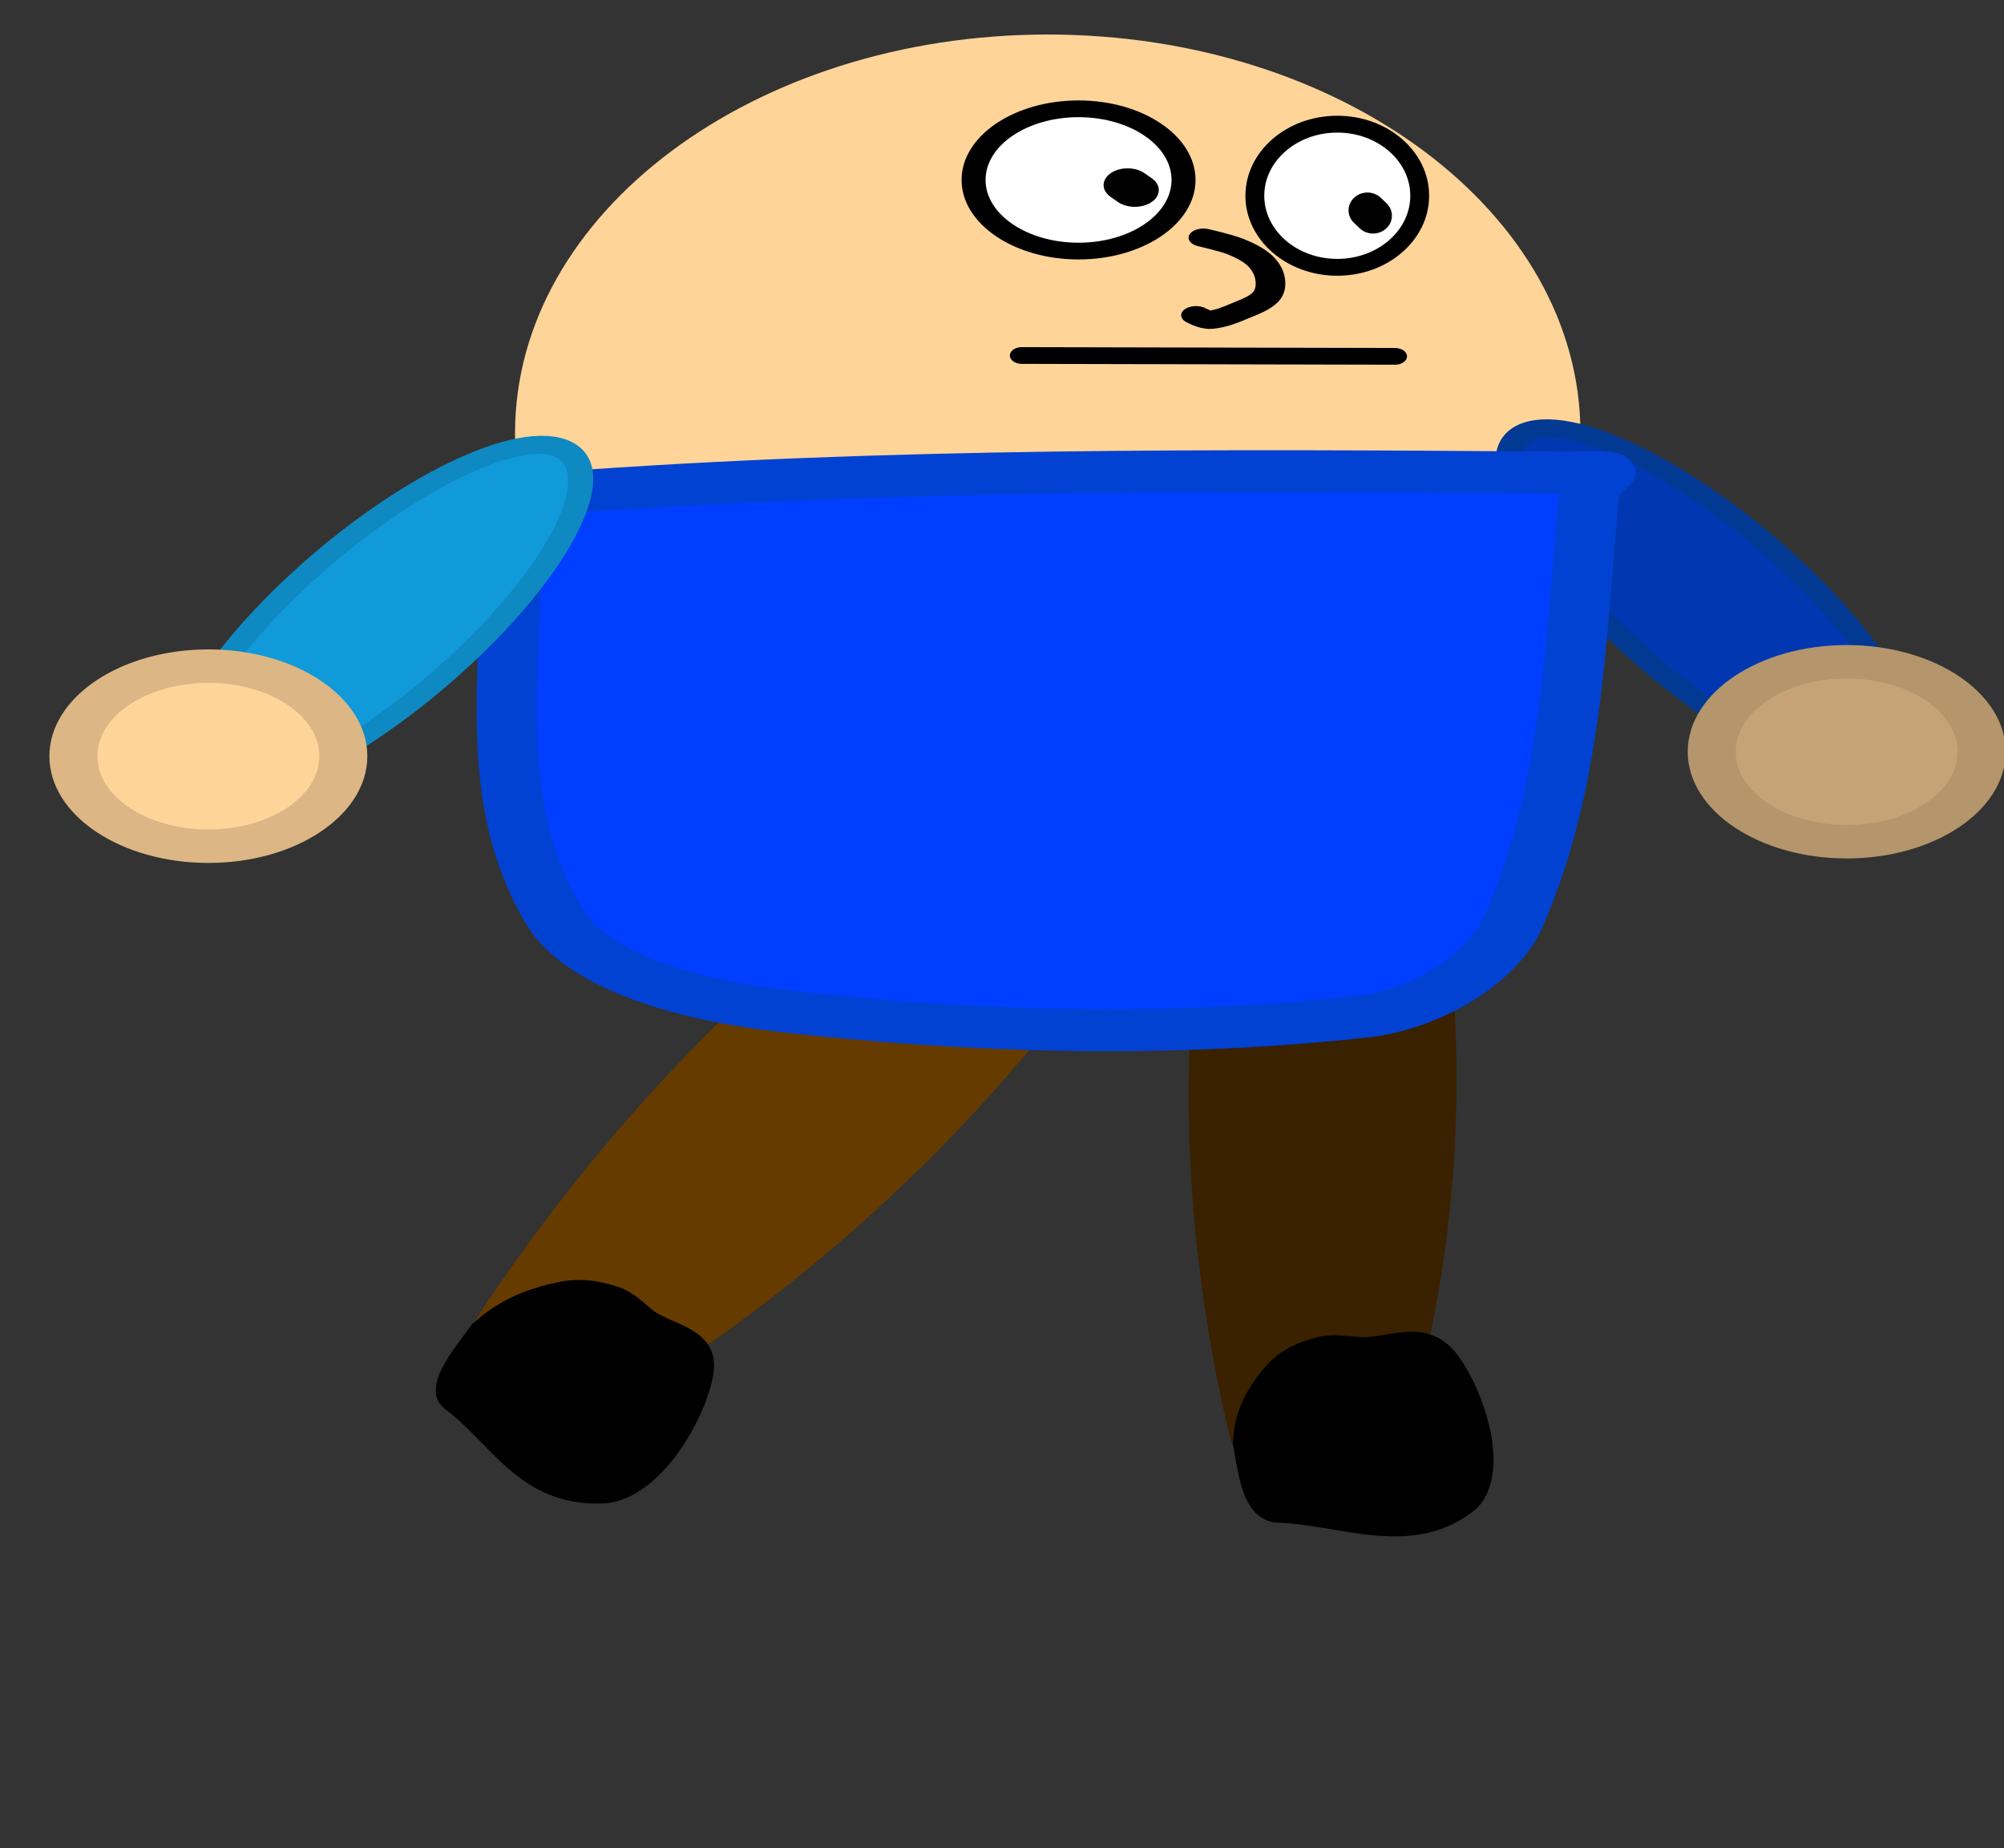 <svg version="1.1" width="77" height="71" viewBox="-1 -1 77 71" xmlns="http://www.w3.org/2000/svg" xmlns:xlink="http://www.w3.org/1999/xlink">
  <rect x="-1" y="-1" width="77" height="71" fill="#333333" stroke="none"/>
  <!-- Exported by Scratch - http://scratch.mit.edu/ -->
  <g id="ID0.5088273035362363" transform="matrix(1, 0, 0, 0.825, 0, 0.15)">
    <path id="ID0.680017416831106" fill="#3A2100" stroke="none" stroke-linecap="round" d="M 231.800 200.550 C 234.301 210.222 233.856 221.179 230.500 230.500 C 229.564 233.098 222.939 232.275 222.250 229.600 C 219.757 219.919 219.342 209.149 222.300 199.700 C 223.430 196.716 231.035 197.551 231.800 200.550 Z " transform="matrix(0.782, 0, 0, 1.025, -127.55, -169.85)"/>
    <path id="ID0.6309642544947565" fill="#000000" stroke="#000000" stroke-width="2" stroke-linecap="round" d="M 249.500 220 C 249.823 221.335 249.996 221.734 250.750 221.750 C 253.769 221.813 257.123 222.895 259.800 221.500 C 261.002 220.956 259.785 218.575 258.750 217.750 C 257.706 216.919 256.083 217.556 254.750 217.500 C 254.085 217.472 253.405 217.377 252.750 217.500 C 252.051 217.631 251.314 217.816 250.750 218.250 C 250.182 218.687 249.575 219.292 249.500 220 Z " transform="matrix(0.782, 0, 0, 1.383, -147.95, -238.55)"/>
  </g>
  <g id="ID0.5088273035362363" transform="matrix(1, 0, 0, 0.825, 0, 0.15)">
    <path id="ID0.680017416831106" fill="#663B00" stroke="none" stroke-linecap="round" d="M 231.800 200.550 C 234.301 210.222 233.856 221.179 230.500 230.500 C 229.564 233.098 222.939 232.275 222.250 229.600 C 219.757 219.919 219.342 209.149 222.300 199.700 C 223.430 196.716 231.035 197.551 231.800 200.550 Z " transform="matrix(0.602, 0.499, -0.653, 0.789, 33.55, -232.25)"/>
    <path id="ID0.6309642544947565" fill="#000000" stroke="#000000" stroke-width="2" stroke-linecap="round" d="M 249.500 220 C 249.823 221.335 249.996 221.734 250.750 221.750 C 253.769 221.813 257.123 222.895 259.800 221.500 C 261.002 220.956 259.785 218.575 258.750 217.750 C 257.706 216.919 256.083 217.556 254.750 217.500 C 254.085 217.472 253.405 217.377 252.750 217.500 C 252.051 217.631 251.314 217.816 250.750 218.250 C 250.182 218.687 249.575 219.292 249.500 220 Z " transform="matrix(0.602, 0.499, -0.882, 1.065, 61.65, -298.1)"/>
  </g>
  <path id="ID0.8365832129493356" fill="none" stroke="#666666" stroke-width="2" stroke-linecap="round" d="M 177.350 190 " transform="matrix(1, 0, 0, 1, -210, -184)"/>
  <path id="ID0.8365832129493356" fill="none" stroke="#666666" stroke-width="2" stroke-linecap="round" d="M 177.350 190 " transform="matrix(1, 0, 0, 1, -204, -217)"/>
  <path id="ID0.8365832129493356" fill="none" stroke="#666666" stroke-width="2" stroke-linecap="round" d="M 177.350 190 " transform="matrix(1, 0, 0, 1, -362, -283)"/>
  <path id="ID0.8365832129493356" fill="none" stroke="#666666" stroke-width="2" stroke-linecap="round" d="M 177.350 190 " transform="matrix(1, 0, 0, 1, -323, -124)"/>
  <path id="ID0.8365832129493356" fill="none" stroke="#666666" stroke-width="2" stroke-linecap="round" d="M 177.350 190 " transform="matrix(1, 0, 0, 1, -208, -327)"/>
  <path id="ID0.8092106799595058" fill="#FFD499" stroke="none" d="M 242.925 158.500 C 247.801 158.500 252.220 160.621 255.420 164.047 C 258.619 167.472 260.600 172.204 260.600 177.425 C 260.600 182.646 258.619 187.378 255.420 190.803 C 252.220 194.229 247.801 196.350 242.925 196.350 C 238.049 196.350 233.630 194.229 230.430 190.803 C 227.231 187.378 225.250 182.646 225.250 177.425 C 225.250 172.204 227.231 167.472 230.430 164.047 C 233.630 160.621 238.049 158.500 242.925 158.500 Z " transform="matrix(1.158, 0, 0, 0.809, -242.05, -127.9)"/>
  <path id="ID0.14808626752346754" fill="none" stroke="#000000" stroke-width="1" stroke-linecap="round" d="M 231.250 175.750 L 246.800 175.800 " transform="matrix(0.922, 0, 0, 0.643, -174.95, -100.35)"/>
  <path id="ID0.5513844583183527" fill="#FFFFFF" stroke="#000000" stroke-width="1" d="M 233.125 160 C 234.332 160 235.426 160.476 236.218 161.246 C 237.010 162.015 237.500 163.077 237.500 164.250 C 237.500 165.423 237.010 166.485 236.218 167.254 C 235.426 168.024 234.332 168.500 233.125 168.500 C 231.918 168.500 230.824 168.024 230.032 167.254 C 229.240 166.485 228.750 165.423 228.750 164.250 C 228.750 163.077 229.240 162.015 230.032 161.246 C 230.824 160.476 231.918 160 233.125 160 Z " transform="matrix(0.922, 0, 0, 0.643, -174.5, -99.7)"/>
  <path id="ID0.5513844583183527" fill="#FFFFFF" stroke="#000000" stroke-width="1" d="M 233.125 160 C 234.332 160 235.426 160.476 236.218 161.246 C 237.010 162.015 237.500 163.077 237.500 164.250 C 237.500 165.423 237.010 166.485 236.218 167.254 C 235.426 168.024 234.332 168.500 233.125 168.500 C 231.918 168.500 230.824 168.024 230.032 167.254 C 229.240 166.485 228.750 165.423 228.750 164.250 C 228.750 163.077 229.240 162.015 230.032 161.246 C 230.824 160.476 231.918 160 233.125 160 Z " transform="matrix(0.724, 0, 0, 0.647, -118.4, -99.75)"/>
  <path id="ID0.7196033955551684" fill="none" stroke="#000000" stroke-width="2" stroke-linecap="round" d="M 233 166.500 L 233.300 166.800 " transform="matrix(0.922, 0, 0, 0.643, -172.5, -100.95)"/>
  <path id="ID0.286019139457494" fill="none" stroke="#000000" stroke-width="2" stroke-linecap="round" d="M 247.500 166.250 L 247.800 166.550 " transform="matrix(0.724, 0, 0, 0.685, -127.65, -106.8)"/>
  <path id="ID0.032828168012201786" fill="#0138B1" stroke="#023993" stroke-width="1" d="M 208.125 174 C 211.263 174 214.107 174.462 216.166 175.209 C 218.225 175.956 219.500 176.987 219.500 178.125 C 219.500 179.263 218.225 180.294 216.166 181.041 C 214.107 181.788 211.263 182.250 208.125 182.250 C 204.987 182.250 202.143 181.788 200.084 181.041 C 198.025 180.294 196.750 179.263 196.750 178.125 C 196.750 176.987 198.025 175.956 200.084 175.209 C 202.143 174.462 204.987 174 208.125 174 Z " transform="matrix(-0.624, -0.575, -0.735, 0.388, 325.45, 72.75)"/>
  <path id="ID0.10849038045853376" fill="#C5A377" stroke="#B4956C" stroke-width="2" d="M 205.375 191.250 C 206.927 191.250 208.333 191.852 209.351 192.825 C 210.370 193.798 211 195.142 211 196.625 C 211 198.108 210.370 199.452 209.351 200.425 C 208.333 201.398 206.927 202 205.375 202 C 203.823 202 202.417 201.398 201.399 200.425 C 200.380 199.452 199.750 198.108 199.750 196.625 C 199.750 195.142 200.380 193.798 201.399 192.825 C 202.417 191.852 203.823 191.250 205.375 191.250 Z " transform="matrix(0.922, 0, 0, 0.643, -119.4, -98.55)"/>
  <path id="ID0.3222357570193708" fill="none" stroke="#000000" stroke-width="1" stroke-linecap="round" d="M 332.100 155.250 C 332.100 155.250 331.336 155.529 331 155.750 C 330.695 155.951 330.401 156.195 330.200 156.500 C 330.006 156.795 329.885 157.149 329.850 157.500 C 329.816 157.835 329.833 158.208 330 158.500 C 330.187 158.828 330.537 159.039 330.850 159.250 C 331.158 159.458 331.483 159.689 331.850 159.750 C 332.034 159.781 332.350 159.500 332.350 159.500 " transform="matrix(-1.139, 0, 0, 0.701, 423.5, -100.7)"/>
  <path id="ID0.8365832129493356" fill="none" stroke="#666666" stroke-width="2" stroke-linecap="round" d="M 177.350 190 " transform="matrix(1, 0, 0, 1, -17, -76)"/>
  <path id="ID0.8365832129493356" fill="none" stroke="#666666" stroke-width="2" stroke-linecap="round" d="M 177.350 190 " transform="matrix(1, 0, 0, 1, -202, -154)"/>
  <path id="ID0.8365832129493356" fill="none" stroke="#666666" stroke-width="2" stroke-linecap="round" d="M 177.350 190 " transform="matrix(1, 0, 0, 1, -3, -84)"/>
  <path id="ID0.8365832129493356" fill="none" stroke="#666666" stroke-width="2" stroke-linecap="round" d="M 177.350 190 " transform="matrix(1, 0, 0, 1, -214, -74)"/>
  <path id="ID0.8092106799595058" fill="#003FFF" stroke="#0142D2" stroke-width="2" d="M 226.550 179.700 C 237.434 178.545 248.476 178.630 259.600 178.750 C 262.374 178.771 260.758 178.370 260.650 180.050 C 260.219 186.765 260.127 193.669 258.150 200.100 C 257.515 202.165 255.447 204.120 253.350 204.550 C 246.917 205.594 240.210 205.349 233.850 204.300 C 230.985 203.828 227.483 202.523 226.350 199.850 C 224.056 194.436 224.924 188.230 224.900 182.400 C 224.877 180.942 223.706 179.989 226.550 179.700 Z " transform="matrix(1.158, 0, 0, 0.809, -241.8, -127.45)"/>
  <g id="ID0.8711371798999608" transform="matrix(1, 0, 0, 0.825, 0, 0.15)">
    <path id="ID0.032828168012201786" fill="#119AD9" stroke="#0F89C1" stroke-width="1" d="M 208.125 174 C 211.263 174 214.107 174.462 216.166 175.209 C 218.225 175.956 219.500 176.987 219.500 178.125 C 219.500 179.263 218.225 180.294 216.166 181.041 C 214.107 181.788 211.263 182.250 208.125 182.250 C 204.987 182.250 202.143 181.788 200.084 181.041 C 198.025 180.294 196.750 179.263 196.750 178.125 C 196.750 176.987 198.025 175.956 200.084 175.209 C 202.143 174.462 204.987 174 208.125 174 Z " transform="matrix(0.624, -0.697, 0.735, 0.471, -247.2, 88.65)"/>
    <path id="ID0.10849038045853376" fill="#FFD499" stroke="#DCB684" stroke-width="2" d="M 205.375 191.250 C 206.927 191.250 208.333 191.852 209.351 192.825 C 210.370 193.798 211 195.142 211 196.625 C 211 198.108 210.370 199.452 209.351 200.425 C 208.333 201.398 206.927 202 205.375 202 C 203.823 202 202.417 201.398 201.399 200.425 C 200.380 199.452 199.750 198.108 199.750 196.625 C 199.750 195.142 200.380 193.798 201.399 192.825 C 202.417 191.852 203.823 191.250 205.375 191.250 Z " transform="matrix(0.922, 0, 0, 0.78, -182.35, -119.55)"/>
  </g>
</svg>